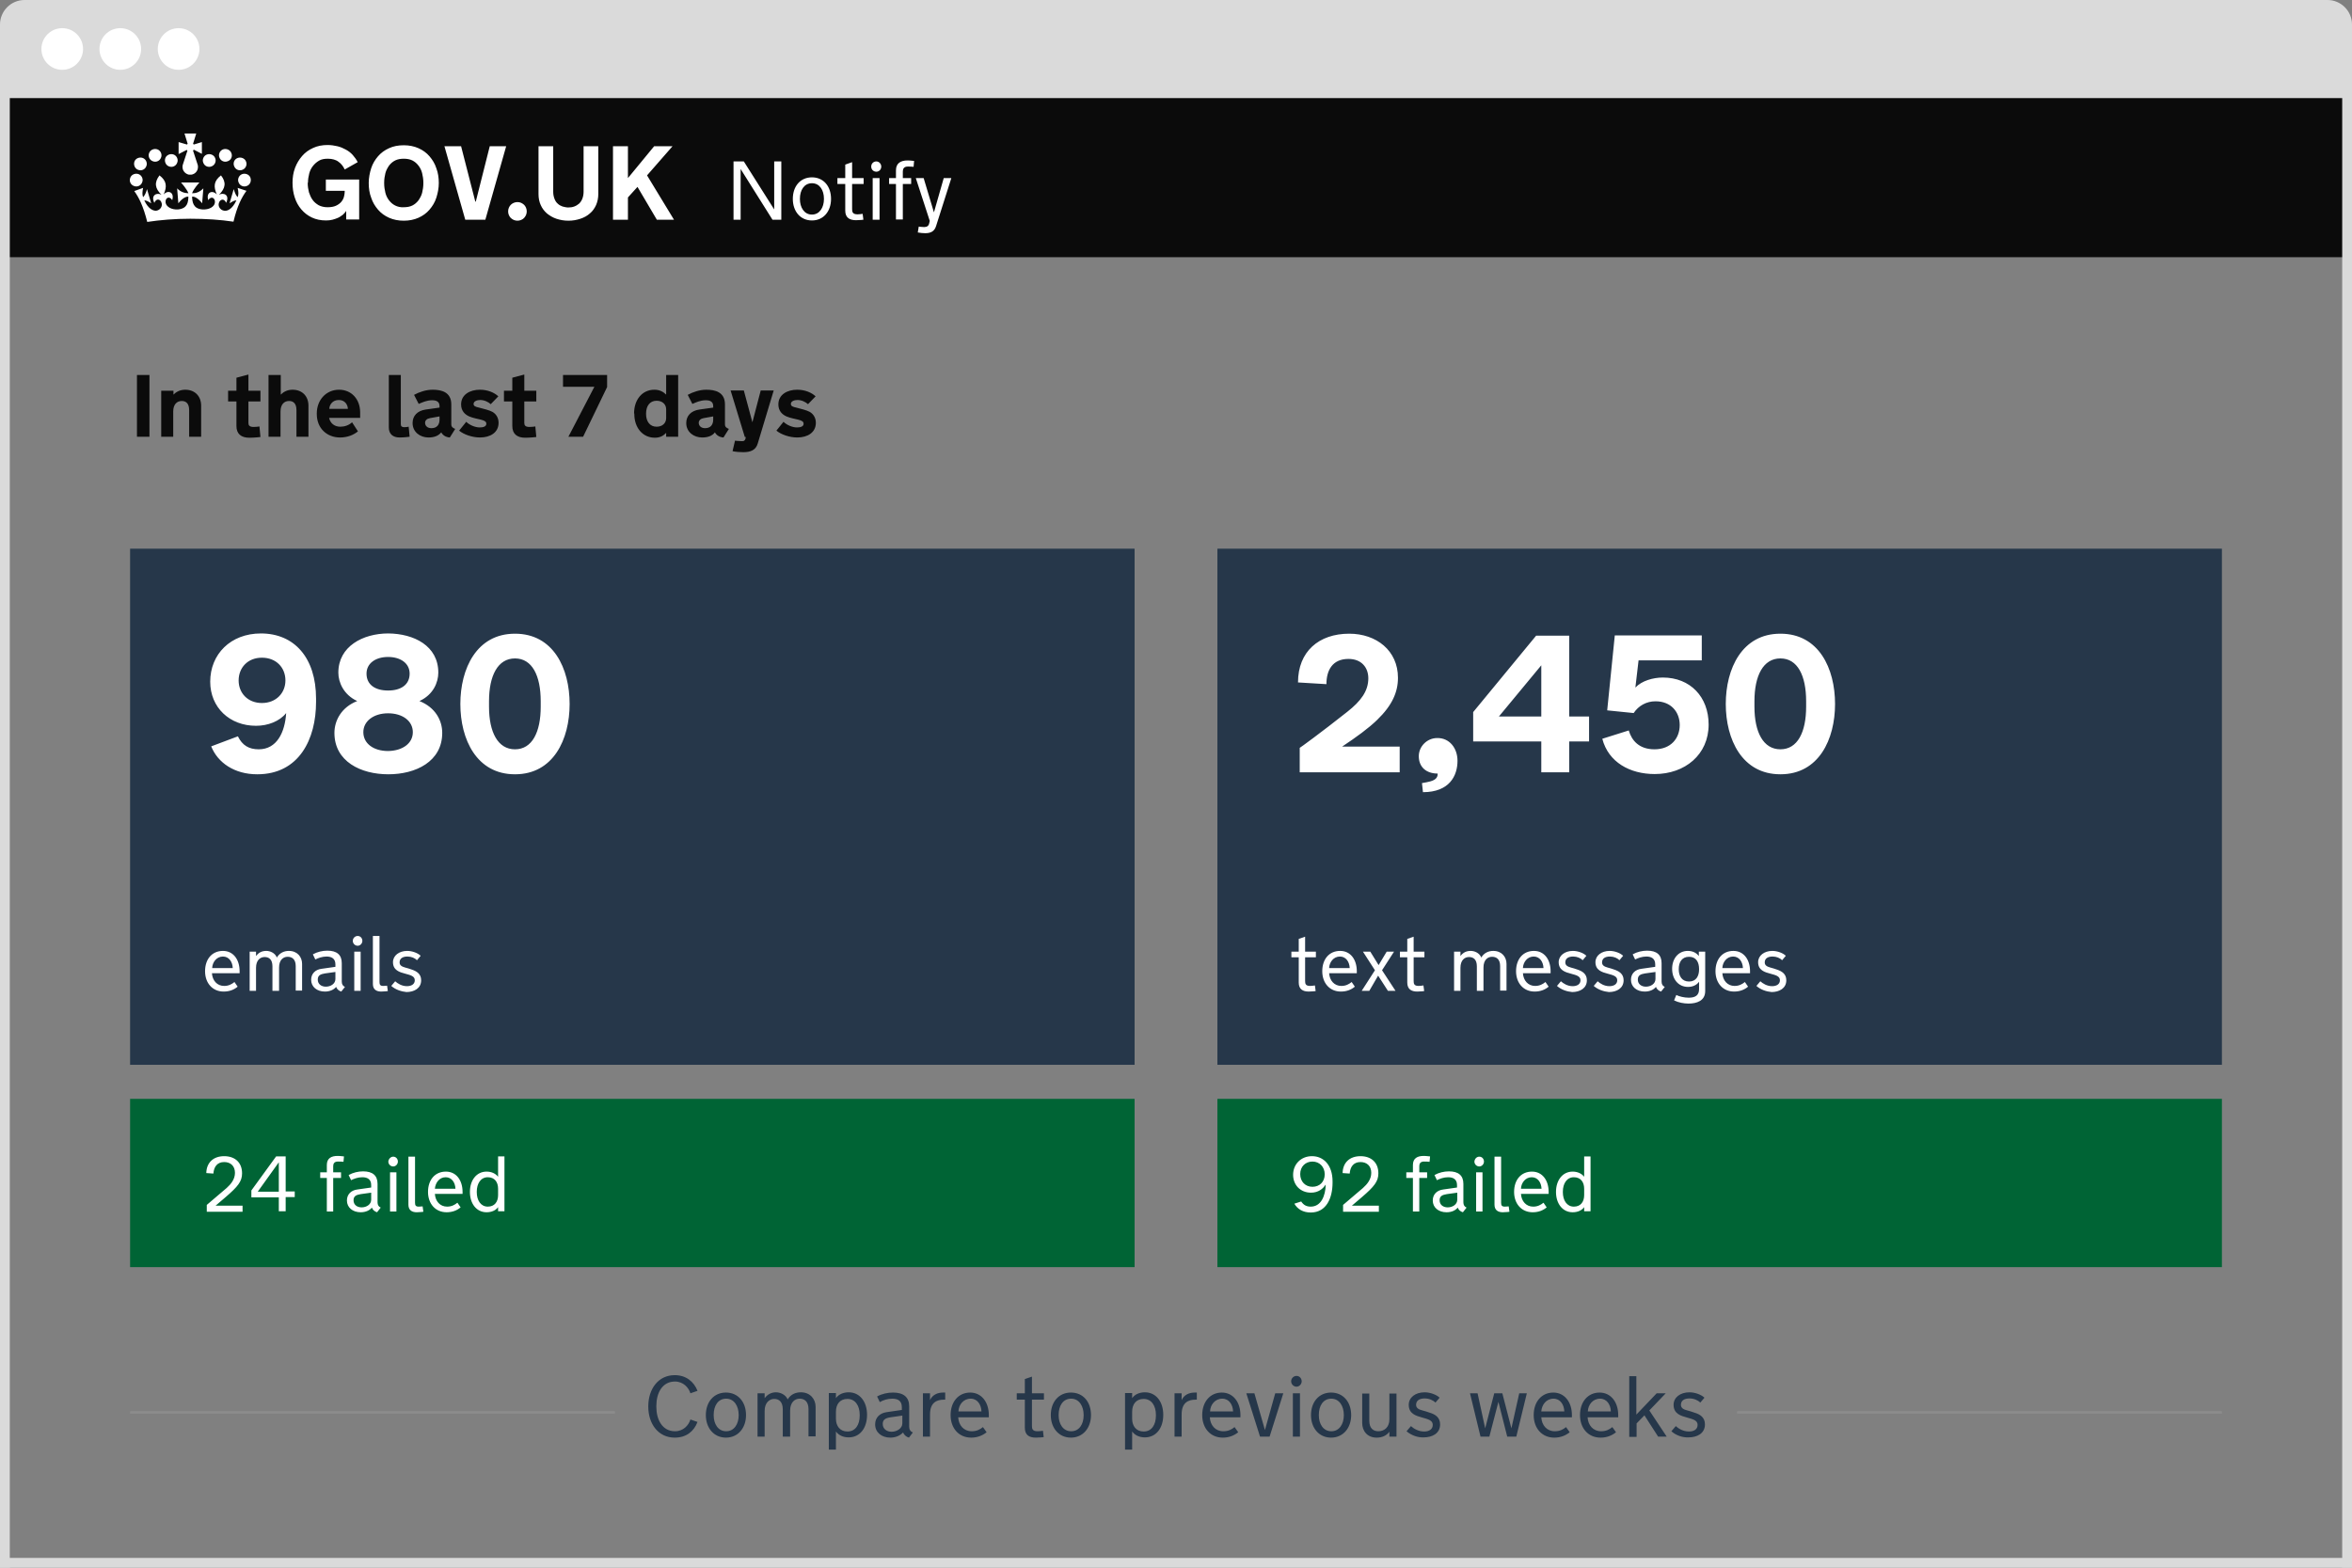 <svg id="Layer_1" xmlns="http://www.w3.org/2000/svg" viewBox="0 0 960 640"><rect x="0" y="0" width="960" height="640" fill="#808080" stroke="none"/><style>.st0{fill:#DADADA;} .st1{fill:#FFFFFF;} .st2{fill:#0B0B0B;} .st3{fill:#26374A;} .st4{fill:#006435;} .st5{fill:none;stroke:#8C8C8C;stroke-miterlimit:10;}</style><path class="st0" d="M0 40V10C0 4.5 4.5 0 10 0h940c5.5 0 10 4.5 10 10v30"/><circle class="st1" cx="25.4" cy="20" r="8.5"/><circle class="st1" cx="49.1" cy="20" r="8.5"/><circle class="st1" cx="72.9" cy="20" r="8.5"/><path class="st2" d="M1 40h958v65H1z"/><path class="st1" d="M267 59.7l-10.7 13v-13h-6.1v30h6.1v-9.1l3.9-4.3 7.9 13.4h7l-11-18.1 10.4-11.9zm-37.4 24.6c-.8-.3-1.4-.6-2-1.2-.6-.5-1-1.2-1.3-2-.3-.8-.5-1.7-.5-2.8V59.7h-6v19.5c0 1.7.3 3.2.9 4.5.6 1.4 1.5 2.5 2.5 3.4 1.1.9 2.4 1.7 3.9 2.2 1.5.5 3.1.8 4.9.8 1.8 0 3.4-.3 4.9-.8 1.5-.5 2.8-1.2 3.9-2.2 1.1-.9 1.9-2.1 2.5-3.4.6-1.4.9-2.9.9-4.5V59.7h-6v18.6c0 1.1-.2 2-.5 2.8-.3.8-.8 1.5-1.3 2-.6.5-1.2.9-2 1.2-.8.3-1.6.4-2.5.4-.7 0-1.5-.2-2.3-.4m-21.9 3.5c.2.5.5.9.8 1.2.3.3.8.6 1.2.8.5.2 1 .3 1.5.3s1-.1 1.5-.3c.5-.2.9-.5 1.2-.8.3-.3.6-.8.8-1.2.2-.5.3-1 .3-1.5s-.1-1-.3-1.5c-.2-.5-.5-.9-.8-1.2-.3-.3-.8-.6-1.2-.8-.5-.2-.9-.3-1.5-.3-.5 0-1 .1-1.5.3-.5.2-.9.5-1.2.8-.3.3-.6.7-.8 1.2-.2.5-.3.9-.3 1.5s.1 1 .3 1.5m-9.6 1.9l8.5-30h-6.7l-5.7 22.6h-.2l-5.8-22.6h-6.8l8.5 30zm-36.8-5.8c-1-.5-1.8-1.2-2.5-2.1-.7-.9-1.2-1.9-1.5-3.1-.3-1.2-.5-2.5-.5-3.9v-.2c0-1.4.2-2.7.5-3.9.3-1.2.9-2.2 1.5-3.1.7-.9 1.5-1.6 2.5-2.1s2.2-.7 3.5-.7c1.3 0 2.5.2 3.5.7 1 .5 1.8 1.2 2.5 2.1.7.9 1.2 1.9 1.5 3.1.3 1.2.5 2.5.5 3.9v.2c0 1.4-.2 2.7-.5 3.9-.3 1.2-.9 2.2-1.5 3.1-.7.9-1.5 1.6-2.5 2.1s-2.2.7-3.5.7c-1.3.1-2.5-.2-3.5-.7m-2.5-23.4c-1.8.8-3.3 1.9-4.5 3.3-1.2 1.4-2.2 3-2.8 4.9-.6 1.9-1 3.9-1 6 0 2.2.3 4.2 1 6 .6 1.9 1.6 3.5 2.8 4.9 1.2 1.4 2.7 2.5 4.5 3.3 1.8.8 3.8 1.2 6 1.2s4.2-.4 6-1.2c1.8-.8 3.3-1.9 4.5-3.3 1.2-1.4 2.2-3 2.8-4.9.6-1.9 1-3.9 1-6s-.3-4.2-1-6c-.6-1.9-1.6-3.5-2.8-4.9-1.2-1.4-2.7-2.5-4.5-3.3-1.8-.8-3.8-1.2-6-1.2-2.3 0-4.3.4-6 1.2m-33.1 14.1c0-1.3.2-2.5.5-3.7.3-1.2.8-2.2 1.5-3.1.7-.9 1.5-1.6 2.5-2.2 1-.6 2.2-.8 3.6-.8.9 0 1.7.1 2.4.3.7.2 1.4.5 1.9.9.6.4 1.1.9 1.5 1.4.4.5.8 1.1 1.1 1.8l5.3-3c-.5-1-1.2-2-2-2.9-.8-.9-1.7-1.6-2.8-2.2-1.1-.6-2.2-1.1-3.5-1.4-1.3-.3-2.6-.5-4-.5-2.2 0-4.2.4-5.9 1.2-1.8.8-3.3 1.9-4.5 3.3-1.2 1.4-2.2 3-2.9 4.9-.7 1.9-1 3.9-1 6 0 2.2.3 4.2.9 6 .6 1.9 1.5 3.5 2.7 4.9 1.2 1.4 2.6 2.5 4.3 3.3 1.7.8 3.6 1.2 5.8 1.2.9 0 1.8-.1 2.6-.3.8-.2 1.6-.5 2.3-.8.7-.3 1.3-.8 1.9-1.2.6-.5 1-1 1.4-1.6v3.5h5.3V73.3H133v4.6h7.7v.3c0 .6-.1 1.3-.3 2.1-.2.8-.6 1.5-1.1 2.1-.5.6-1.3 1.2-2.2 1.6-.9.4-2 .6-3.4.6s-2.6-.3-3.6-.8c-1-.6-1.9-1.3-2.5-2.2-.7-.9-1.1-2-1.5-3.1-.3-1.2-.5-2.4-.5-3.7v-.2zm-63.4-8.8c1.4.6 2.9-.1 3.4-1.4.6-1.3-.1-2.9-1.4-3.4-1.3-.5-2.9.1-3.4 1.4-.6 1.3.1 2.9 1.4 3.4m-6 3.5c1.4.6 2.9-.1 3.4-1.4.6-1.3-.1-2.9-1.4-3.4-1.3-.5-2.9.1-3.4 1.4-.5 1.3.1 2.9 1.4 3.4m-1.7 6.6c1.4.6 2.9-.1 3.4-1.4.6-1.3-.1-2.9-1.4-3.4-1.3-.5-2.9.1-3.4 1.4-.6 1.4.1 2.9 1.4 3.4m14.3-8c1.4.6 2.9-.1 3.4-1.4.6-1.3-.1-2.9-1.4-3.4-1.3-.5-2.9.1-3.4 1.4-.5 1.3.1 2.9 1.4 3.4M93 65.8c-1.4.6-2.9-.1-3.4-1.4-.6-1.3.1-2.9 1.4-3.4 1.3-.5 2.9.1 3.4 1.4.6 1.3 0 2.9-1.4 3.4m6 3.5c-1.4.6-2.9-.1-3.4-1.4-.6-1.3 0-2.9 1.4-3.4 1.3-.5 2.9.1 3.4 1.4.6 1.3-.1 2.9-1.4 3.4m1.8 6.6c-1.4.6-2.9-.1-3.4-1.4-.6-1.3.1-2.9 1.4-3.4 1.3-.5 2.9.1 3.4 1.4.5 1.4-.1 2.9-1.4 3.4m-14.4-8c-1.4.6-2.9-.1-3.4-1.4-.6-1.3.1-2.9 1.4-3.4 1.3-.5 2.9.1 3.4 1.4.6 1.3-.1 2.9-1.4 3.4m-7.3-6.8l3.3 1.7V58l-3.3 1-.3-.3 1.3-4.2h-4.8l1.3 4.2-.3.3-3.4-1v4.9l3.3-1.7.3.3-1.9 5.8c-.1.3-.1.6-.1.9 0 1.6 1.2 2.8 2.6 3.1h1c1.5-.2 2.7-1.5 2.7-3.1 0-.3 0-.6-.1-.9l-1.9-5.8c0-.1.2-.2.3-.4m-1.4 28.2c6.3 0 12.3.4 17.6 1.2 1.5-6.4 3.4-10 5.3-12.6L97 76.7c.4 1.8.4 2.7 0 3.8-.6-.6-1.1-1.6-1.6-3.3L93.7 83c1.1-.7 1.9-1.2 2.8-1.2-1.7 3.6-3.7 4.5-5.1 4.2-1.6-.3-2.4-1.8-2.1-3 .4-1.7 2.2-2.2 3-.2 1.6-3.3-1.1-4.3-2.9-3.3 2.7-2.7 3-5.1.8-7.9-3 2.3-3.1 4.6-1.7 7.8-1.8-2-4.5-.9-3.5 2.3 1.3-2 3-.7 2.7 1.1-.2 1.6-2.4 2.9-5.1 2.7-3.8-.3-4.1-3-4.2-5.2.9-.2 2.6.7 4.1 2.7l.5-6.1c-1.6 1.6-3 2-4.6 2 .5-1.7 3-4.4 3-4.4h-7.5s2.4 2.7 3 4.4c-1.6-.1-3-.4-4.6-2l.5 6.1c1.5-2 3.2-2.9 4.1-2.7-.1 2.2-.3 4.8-4.2 5.2-2.7.2-4.8-1.1-5.1-2.7-.3-1.9 1.4-3.1 2.7-1.1 1-3.3-1.8-4.3-3.5-2.3 1.4-3.2 1.3-5.5-1.7-7.8-2.2 2.9-1.9 5.3.8 7.9-1.8-1-4.5.1-2.9 3.3.8-2 2.6-1.6 3 .2.3 1.2-.5 2.7-2.1 3-1.3.2-3.4-.7-5-4.2.9 0 1.7.5 2.8 1.2L60 77.2c-.4 1.6-1 2.7-1.6 3.3-.4-1.2-.3-2 0-3.8L54.8 78c1.9 2.6 3.7 6.2 5.3 12.6 5.3-.8 11.2-1.3 17.6-1.3M302.3 69v20.7h-2.9V65.9h4.2L316 85.5V65.9h2.9v23.8h-3.6l-13-20.7zm36.9 12.2c0 5.1-3.1 8.8-7.8 8.8-4.7 0-7.8-3.7-7.8-8.8 0-5.2 3.1-8.8 7.8-8.8 4.7 0 7.8 3.6 7.8 8.8zm-2.9.1v-.2c0-3.4-1.7-6.3-4.9-6.3s-4.9 2.9-4.9 6.3v.2c0 3.3 1.7 6.3 4.9 6.3s4.9-3 4.9-6.3zm11.5 4.1c0 1.1.2 2.1 2.2 2.1.5 0 1.6-.1 2.1-.2l.3 2.4s-1.6.2-3 .2c-2.7 0-4.4-1.1-4.4-3.9V75.1h-3.2v-2.4h3.2v-5.5l2.8-1v6.5h4.7v2.4h-4.7v10.3zm9.9-19.5c1.1 0 2 1 2 2.1 0 1.2-.9 2.1-2 2.1-1.2 0-2.1-.9-2.1-2.1 0-1.2.9-2.1 2.1-2.1zm1.3 23.8h-2.8v-17h2.8v17zm9.5-17h3.4v2.4h-3.4v14.5h-2.8V75.1h-2.8v-2.4h2.8v-3.2c0-2.9 2-4 4.7-4 1.4 0 2.3.2 2.7.2l-.2 2.4c-.6-.1-1.9-.1-2.4-.1-1.6 0-2 1-2 2v2.7zm5.3 0h3.2l4.2 14 4-14h3.1l-6.2 19.5c-.7 2.4-2.4 3-4.5 3-.9 0-1.9-.1-3-.3l.4-2.4s1.2.2 2.2.2c1.2 0 1.9-.5 2.1-1.7l.2-.8-5.7-17.5z"/><path class="st3" d="M53.1 224h410v210.7h-410zm443.8 0h410v210.7h-410z"/><path class="st4" d="M53.1 448.6h410v68.7h-410zm443.8 0h410v68.7h-410z"/><path class="st1" d="M129 286.6c0 15.1-6.9 29.5-24 29.5-9.3 0-16.1-4.7-18.8-11.4l10.9-4.1c1.8 3.7 4.5 5.3 8.5 5.3 7.4 0 10.7-6.9 11.2-14.8-2.7 3.4-7.5 5.2-12.3 5.2-10.8 0-18.7-7.5-18.7-18 0-11.2 8.3-19.7 20.7-19.7 13.6 0 22.5 9.9 22.5 26.6v1.4zm-22.1-18.1c-5.8 0-9.5 4.1-9.5 9.3 0 5.1 3.7 9.2 9.5 9.2s9.6-4.1 9.6-9.2c0-5.3-3.8-9.3-9.6-9.3zm72 6.1c0 3.9-2 9-7.7 11.6 6.5 2.6 9.3 7.9 9.3 13 0 11.7-10.8 16.9-22 16.9s-22-5.2-22-16.9c0-5.1 2.9-10.5 9.3-13-5.6-2.6-7.7-7.7-7.7-11.6 0-10.7 10-16 20.4-16 10.4.1 20.4 5 20.4 16zm-10.4 24.3c0-4.5-4.1-7.7-10.1-7.7-5.9 0-10.1 3.2-10.1 7.7 0 4.6 4.1 7.7 10.1 7.7 5.9-.1 10.1-3.1 10.1-7.7zm-1.3-23.9c0-4.2-3.7-6.8-8.8-6.8s-8.8 2.6-8.8 6.8c0 4.5 3.5 6.9 8.8 6.9 5.3 0 8.8-2.4 8.8-6.9zm65.3 12.4c0 14.4-6.6 28.7-22.3 28.7-15.7 0-22.3-14.3-22.3-28.7s6.6-28.7 22.3-28.7c15.7 0 22.3 14.2 22.3 28.7zm-11.8 1.1v-2.2c0-10.5-3.5-17.5-10.5-17.5s-10.6 7-10.6 17.5v2.2c0 10.4 3.6 17.4 10.6 17.4s10.5-7 10.5-17.4zm309.8 26.8v-10c0 .1 8.8-6.3 19.4-14.7 5.6-4.4 8.6-8.5 8.6-13.7 0-4.4-2.8-7.9-8.1-7.9-6.6 0-9 4.7-9 10.3l-11.6-.7c0-12.6 8.5-19.9 20.9-19.9 11.1 0 19.9 6.9 19.9 18 0 5.8-2.3 11.2-8.5 17.2-3.5 3.4-8.3 6.9-14.3 10.9h23.5v10.5h-40.8zm64.4-4.7c0 6.1-3.3 12.8-14.1 12.8l-.4-3.7c1.4-.2 2.5-.5 3.4-.7 2.6-.7 3-2 3-3v-.2c-4.6 0-7.7-2.6-7.7-7.1 0-4 3.4-7.4 7.5-7.4 5-.1 8.3 4.1 8.3 9.3zm34.2 4.7v-12.6h-27.8v-12l25.7-31.2h13.5v33h8.1v10.2h-8.1v12.6h-11.4zm0-22.8v-20.9l-17.3 20.9h17.3zM656 290l3.1-30.6h35.5v10.2h-25.8l-1.3 11.1c2.6-2.8 7.3-4.1 11.2-4.1 11.2 0 18.7 7.9 18.7 19.2 0 12.3-9.7 20.2-22 20.2-10.1 0-18.9-4.8-21.4-14.4l10.8-3.4c1.2 4.1 4.2 7.7 10.5 7.7 6.7 0 10.3-4.5 10.3-9.9 0-5.3-3.5-9.7-9.9-9.7-3.7 0-6.9 1.8-8.9 4.8L656 290zm93-2.6c0 14.4-6.6 28.7-22.3 28.7-15.7 0-22.3-14.3-22.3-28.7s6.6-28.7 22.3-28.7c15.7 0 22.3 14.2 22.3 28.7zm-11.8 1.1v-2.2c0-10.5-3.5-17.5-10.5-17.5s-10.6 7-10.6 17.5v2.2c0 10.4 3.6 17.4 10.6 17.4s10.5-7 10.5-17.4zM86.5 397.3c.2 3 2.1 5.2 5 5.2 1.8 0 3.1-.7 4.2-1.6l1.3 1.9c-1.4 1.2-3.3 2-5.7 2-4.6 0-7.6-3.5-7.6-8.3 0-4.9 2.8-8.3 7.3-8.3 4.2 0 6.8 3.5 6.8 8.3v.8H86.5zm.1-2.1H95c-.1-2.5-1.5-4.7-4-4.7-2.6 0-4.3 2.3-4.4 4.7zm27.2 9.3h-2.6v-10c0-2.8-1.4-3.8-3.2-3.8-1.8 0-3.5 1.3-3.5 4.4v9.4h-2.6v-16h2.6v1.8c1.1-1.5 2.5-2.1 4.2-2.1 1.4 0 3.5.7 4.3 2.7 1.2-2 3.1-2.7 4.9-2.7 3.5 0 5.4 2.5 5.4 5.3v10.9h-2.6v-10c0-2.8-1.5-3.8-3.3-3.8-1.8 0-3.5 1.3-3.5 4.4v9.5zm18.8.3c-3.2 0-5.6-1.9-5.6-4.8 0-2.5 1.7-4.2 4.3-4.5l5.6-.8v-1c0-2.4-1.6-3.2-3.6-3.2-1.8 0-3.4.6-4.6 1.2l-1-2.1c1.8-1 3.9-1.5 5.9-1.5 3.9 0 5.9 1.7 5.9 5.1v7.5c0 1.1.4 1.8 1.3 2.2l-1.5 1.9c-1-.3-1.8-1-2.1-1.9-.9 1.1-2.5 1.9-4.6 1.9zm0-7.4c-1.8.3-2.9.8-2.9 2.5 0 1.9 1.5 2.9 3.3 2.9 2 0 3.9-1.2 3.9-3.1v-2.9l-4.3.6zm13.4-15.3c1.1 0 1.9.9 1.9 2s-.9 2-1.9 2c-1.1 0-2-.9-2-2s.9-2 2-2zm1.2 22.4h-2.6v-16h2.6v16zm5.1-22.4h2.6v18.8c0 1.1.3 1.6 1.5 1.6.7 0 1.2-.1 1.6-.1l.3 2.2s-1.5.2-2.7.2c-1.9 0-3.4-.8-3.4-3.1v-19.6zm7.4 20.4l1.6-1.9c1 .9 2.7 2 4.8 2 1.8 0 3.2-.8 3.2-2.4 0-1.7-1.7-2.1-3.9-2.7-2.3-.6-5-1.4-5-4.7 0-2.7 2.5-4.6 5.8-4.6 2.1 0 4.4.9 5.5 2l-1.5 1.8c-.9-.9-2.3-1.5-3.9-1.5-2.1 0-3.2.9-3.2 2.4 0 1.2.9 1.7 2.3 2.1.8.2 1.8.5 2.6.8 2.1.7 3.9 1.8 3.9 4.4 0 3.3-2.9 4.8-6 4.8-2-.2-4.4-.9-6.2-2.5z"/><path class="st2" d="M55.9 153.1H61v25.2h-5.1v-25.2zm10 6.4h4.9v1.6c1-1 2.5-2 4.8-2 4.1 0 6.5 2.8 6.5 6.5v12.7h-4.9v-10.9c0-2.7-1.3-3.7-3-3.7-2 0-3.5 1.4-3.5 4.3v10.3h-4.9v-18.8zm35.5 13.2c0 .9.4 1.6 2.1 1.6.7 0 1.9-.1 2.4-.2l.4 4.3s-2.4.3-4.5.3c-3.3 0-5.3-1.5-5.3-4.8v-10h-3.4v-4.4h3.4v-5.3l4.9-1.3v6.6h4.9v4.4h-4.9v8.8zm8.3-19.6h4.9v8c1-1 2.5-2 4.8-2 4.1 0 6.5 2.8 6.5 6.5v12.7H121v-10.9c0-2.7-1.3-3.7-3-3.7-2 0-3.5 1.4-3.5 4.3v10.3h-4.9v-25.2zm24.6 17.4c.5 2.4 2.3 3.7 4.6 3.7 1.8 0 3.5-.6 4.8-1.8l2.4 3.7c-1.7 1.4-4.2 2.5-7.3 2.5-5.2 0-9.5-3.6-9.5-9.6v-.2c0-5.5 3.8-9.7 9.1-9.7 5 0 8.6 3.8 8.6 9.3v2.2h-12.7zm.1-3.6h7.6c-.1-1.7-1.2-3.6-3.7-3.6-2.6 0-3.8 1.9-3.9 3.6zm24.3-13.8h4.9v20.1c0 .8.4 1.2 1.4 1.2.6 0 1.3-.1 1.8-.2l.4 4.1s-2.3.3-4.1.3c-2.7 0-4.4-1.4-4.4-4.1v-21.4zm16.2 25.5c-3.4 0-6.5-2.2-6.5-5.9 0-3 2-5 5.3-5.5l5.7-.8v-.6c0-1.7-1.1-2.4-3-2.4-2.3 0-4.1.9-5.5 1.5l-1.9-3.7c2.2-1.2 4.9-2.1 7.6-2.1 3.5 0 7.6.9 7.6 6v8.1c0 1.1.6 1.5 1.6 1.9l-2.2 3.5c-1.8-.1-3-1.1-3.5-2.1-1.2 1.5-3 2.1-5.2 2.1zm.6-7.9c-1.2.2-2 .9-2 1.9 0 1.2.9 2.2 2.6 2.2 2.3 0 3.3-1.5 3.3-3.5V170l-3.9.7zm14.8 1.5c1.3 1.3 3.6 2.3 5.5 2.3 1.5 0 2.7-.4 2.7-1.5 0-.9-.7-1.3-2.3-1.7-1.1-.3-3.1-.6-4.7-1.3-1.8-.8-3.3-2.3-3.3-4.9 0-4 3.6-6 7.7-6 3.2 0 5.9 1.2 7.5 2.7l-3.1 3.2c-1-.9-2.6-1.7-4.3-1.7-1.3 0-2.7.5-2.7 1.6 0 .9.8 1.2 2.2 1.5 2.3.6 4 1 5.4 1.7 1.5.8 2.6 2.4 2.6 4.5 0 4-3.4 6-7.6 6-3.1 0-6.6-1.2-8.5-2.8l2.9-3.6zm23.7.5c0 .9.4 1.6 2.1 1.6.7 0 1.9-.1 2.4-.2l.4 4.3s-2.4.3-4.5.3c-3.3 0-5.3-1.5-5.3-4.8v-10h-3.4v-4.4h3.4v-5.3l4.9-1.3v6.6h4.9v4.4H214v8.8zm28.6-14.8h-12.8v-4.8h18v4.9l-9.8 20.3h-6l10.6-20.4zm16.2 10.9c0-5.6 3.3-9.7 8.3-9.7 2.2 0 3.7.9 4.8 2v-8h4.9v25.2h-4.9v-1.6c-1 1.1-2.4 2-4.6 2-5 0-8.4-4.1-8.4-9.7v-.2zm13.1-1.7c0-2-1.5-3.5-3.9-3.5-2.8 0-4.3 2.2-4.3 5.2v.2c0 3 1.5 5.2 4.3 5.2 2.4 0 3.9-1.5 3.9-3.5v-3.6zm14.7 11.5c-3.4 0-6.5-2.2-6.5-5.9 0-3 2-5 5.3-5.5l5.7-.8v-.6c0-1.7-1.1-2.4-3-2.4-2.3 0-4.1.9-5.5 1.5l-1.9-3.7c2.2-1.2 4.9-2.1 7.6-2.1 3.5 0 7.6.9 7.6 6v8.1c0 1.1.6 1.5 1.6 1.9l-2.2 3.5c-1.8-.1-3-1.1-3.5-2.1-1.1 1.5-3 2.1-5.2 2.1zm.6-7.9c-1.2.2-2 .9-2 1.9 0 1.2.9 2.2 2.6 2.2 2.3 0 3.3-1.5 3.3-3.5V170l-3.9.7zm17.1 8.3l.1-.6h-.4l-5.8-19h5.4l3.5 13 3.4-13h5.3l-6.5 21.6c-.8 2.8-3 3.6-5.9 3.6-1.2 0-3.1-.1-4.4-.4l1-4.3s1.3.2 2.6.2c1.1.1 1.5-.3 1.7-1.1zm15.5-6.8c1.3 1.3 3.6 2.3 5.5 2.3 1.5 0 2.7-.4 2.7-1.5 0-.9-.7-1.3-2.3-1.7-1.1-.3-3.1-.6-4.7-1.3-1.8-.8-3.3-2.3-3.3-4.9 0-4 3.6-6 7.7-6 3.2 0 5.9 1.2 7.5 2.7l-3.1 3.2c-1-.9-2.6-1.7-4.3-1.7-1.3 0-2.7.5-2.7 1.6 0 .9.8 1.2 2.2 1.5 2.3.6 4 1 5.4 1.7 1.5.8 2.6 2.4 2.6 4.5 0 4-3.4 6-7.6 6-3.1 0-6.6-1.2-8.5-2.8l2.9-3.6z"/><path class="st1" d="M532.7 400.5c0 1.1.2 2 2 2 .5 0 1.5-.1 2-.2l.3 2.3s-1.5.2-2.8.2c-2.5 0-4.1-1-4.1-3.7v-10.3h-3v-2.3h3v-5.2l2.6-.9v6.1h4.4v2.3h-4.4v9.7zm9.8-3.2c.2 3 2.1 5.2 5 5.2 1.8 0 3.1-.7 4.2-1.6l1.3 1.9c-1.4 1.2-3.3 2-5.7 2-4.6 0-7.6-3.5-7.6-8.3 0-4.9 2.8-8.3 7.3-8.3 4.2 0 6.8 3.5 6.8 8.3v.8h-11.3zm0-2.1h8.4c-.1-2.5-1.5-4.7-4-4.7-2.6 0-4.3 2.3-4.4 4.7zm18.7.9l-4.9-7.6h3l3.4 5.5 3.3-5.5h3l-4.9 7.6 5.5 8.4h-3.1l-4-6.2-3.6 6.2h-3.1l5.4-8.4zm15.8 4.4c0 1.1.2 2 2 2 .5 0 1.5-.1 2-.2l.3 2.3s-1.5.2-2.8.2c-2.5 0-4.1-1-4.1-3.7v-10.3h-3v-2.3h3v-5.2l2.6-.9v6.1h4.4v2.3H577v9.7zm28.4 4h-2.6v-10c0-2.8-1.4-3.8-3.2-3.8-1.8 0-3.5 1.3-3.5 4.4v9.4h-2.6v-16h2.6v1.8c1.1-1.5 2.5-2.1 4.2-2.1 1.4 0 3.5.7 4.3 2.7 1.2-2 3.1-2.7 4.9-2.7 3.5 0 5.4 2.5 5.4 5.3v10.9h-2.6v-10c0-2.8-1.5-3.8-3.3-3.8-1.8 0-3.5 1.3-3.5 4.4v9.5zm16.2-7.2c.2 3 2.1 5.2 5 5.2 1.8 0 3.1-.7 4.2-1.6l1.3 1.9c-1.4 1.2-3.3 2-5.7 2-4.6 0-7.6-3.5-7.6-8.3 0-4.9 2.8-8.3 7.3-8.3 4.2 0 6.8 3.5 6.8 8.3v.8h-11.3zm0-2.1h8.4c-.1-2.5-1.5-4.7-4-4.7-2.6 0-4.3 2.3-4.4 4.7zm13.9 7.3l1.6-1.9c1 .9 2.7 2 4.8 2 1.8 0 3.2-.8 3.2-2.4 0-1.7-1.7-2.1-3.9-2.7-2.3-.6-5-1.4-5-4.7 0-2.7 2.5-4.6 5.8-4.6 2.1 0 4.4.9 5.5 2L646 392c-.9-.9-2.3-1.5-3.9-1.5-2.1 0-3.2.9-3.2 2.4 0 1.2.9 1.7 2.3 2.1.8.2 1.8.5 2.6.8 2.1.7 3.9 1.8 3.9 4.4 0 3.3-2.9 4.8-6 4.8-2.1-.2-4.4-.9-6.2-2.5zm15 0l1.6-1.9c1 .9 2.7 2 4.8 2 1.8 0 3.2-.8 3.2-2.4 0-1.7-1.7-2.1-3.9-2.7-2.3-.6-5-1.4-5-4.7 0-2.7 2.5-4.6 5.8-4.6 2.1 0 4.4.9 5.5 2L661 392c-.9-.9-2.3-1.5-3.9-1.5-2.1 0-3.2.9-3.2 2.4 0 1.2.9 1.7 2.3 2.1.8.2 1.8.5 2.6.8 2.1.7 3.9 1.8 3.9 4.4 0 3.3-2.9 4.8-6 4.8-2-.2-4.4-.9-6.2-2.5zm20.8 2.3c-3.2 0-5.6-1.9-5.6-4.8 0-2.5 1.7-4.2 4.3-4.5l5.6-.8v-1c0-2.4-1.6-3.2-3.6-3.2-1.8 0-3.4.6-4.6 1.2l-1-2.1c1.8-1 3.9-1.5 5.9-1.5 3.9 0 5.9 1.7 5.9 5.1v7.5c0 1.1.4 1.8 1.3 2.2l-1.5 1.9c-1-.3-1.8-1-2.1-1.9-.9 1.1-2.4 1.9-4.6 1.9zm.1-7.4c-1.8.3-2.9.8-2.9 2.5 0 1.9 1.5 2.9 3.3 2.9 2 0 3.9-1.2 3.9-3.1v-2.9l-4.3.6zm17.5-9.2c1.7 0 3.4.6 4.5 2.1v-1.8h2.6v16.1c0 4-3.5 5.1-6.8 5.1-1.9 0-4.1-.4-5.9-1.3l.9-2.2c1.2.6 3.2 1.1 5.1 1.1 2.7 0 4.2-1 4.2-3.5v-3c-1.1 1.5-2.8 2.1-4.5 2.1-4 0-6.5-3.2-6.5-7.4 0-4.1 2.5-7.3 6.4-7.3zm4.6 7.4c0-2.8-1.2-5-4.1-5-2.9 0-4.2 2.2-4.2 5v.1c0 2.8 1.3 5 4.2 5 2.9 0 4.1-2.2 4.1-5v-.1zm9.5 1.7c.2 3 2.1 5.2 5 5.2 1.8 0 3.1-.7 4.2-1.6l1.3 1.9c-1.4 1.2-3.3 2-5.7 2-4.6 0-7.6-3.5-7.6-8.3 0-4.9 2.8-8.3 7.3-8.3 4.2 0 6.8 3.5 6.8 8.3v.8H703zm0-2.1h8.4c-.1-2.5-1.5-4.7-4-4.7-2.6 0-4.3 2.3-4.4 4.7zm13.9 7.3l1.6-1.9c1 .9 2.7 2 4.8 2 1.8 0 3.2-.8 3.2-2.4 0-1.7-1.7-2.1-3.9-2.7-2.3-.6-5-1.4-5-4.7 0-2.7 2.5-4.6 5.8-4.6 2.1 0 4.4.9 5.5 2l-1.5 1.8c-.9-.9-2.3-1.5-3.9-1.5-2.1 0-3.2.9-3.2 2.4 0 1.2.9 1.7 2.3 2.1.8.2 1.8.5 2.6.8 2.1.7 3.9 1.8 3.9 4.4 0 3.3-2.9 4.8-6 4.8-2.1-.2-4.4-.9-6.2-2.5zM84.4 494.6v-2.7c1.7-1.5 6.4-5.4 8.1-6.9 1.8-1.6 3.4-3.6 3.4-6.2 0-2.8-1.8-4.4-4.4-4.4-2.8 0-4.2 1.9-4.4 4.7l-2.9-.2c.1-4.4 3-6.9 7.3-6.9 4.4 0 7.3 2.6 7.3 7 0 3.3-1.7 5.4-6.7 9.7l-4.1 3.5h11v2.5H84.4zm29.4 0v-5.8h-11.2V486l10.1-13.9h3.9v14.3h3.7v2.3h-3.7v5.8h-2.8zm0-8.1v-12l-8.6 12h8.6zm22.2-7.9h3.2v2.3H136v13.7h-2.6v-13.7h-2.7v-2.3h2.7v-3c0-2.8 1.9-3.7 4.4-3.7 1.3 0 2.1.2 2.6.2l-.2 2.2c-.6-.1-1.8-.1-2.3-.1-1.5 0-1.9.9-1.9 1.9v2.5zm11.2 16.3c-3.2 0-5.6-1.9-5.6-4.8 0-2.5 1.7-4.2 4.3-4.5l5.6-.8v-1c0-2.4-1.6-3.2-3.6-3.2-1.8 0-3.4.6-4.6 1.2l-1-2.1c1.8-1 3.9-1.5 5.9-1.5 3.9 0 5.9 1.7 5.9 5.1v7.5c0 1.1.4 1.8 1.3 2.2l-1.5 1.9c-1-.3-1.8-1-2.1-1.9-.9 1.1-2.5 1.9-4.6 1.9zm0-7.4c-1.8.3-2.9.8-2.9 2.5 0 1.9 1.5 2.9 3.3 2.9 2 0 3.9-1.2 3.9-3.1v-2.9l-4.3.6zm13.3-15.3c1.1 0 1.9.9 1.9 2s-.9 2-1.9 2c-1.1 0-2-.9-2-2 .1-1.1 1-2 2-2zm1.3 22.4h-2.6v-16h2.6v16zm5-22.4h2.6V491c0 1.1.3 1.6 1.5 1.6.7 0 1.2-.1 1.6-.1l.3 2.2s-1.5.2-2.7.2c-1.9 0-3.4-.8-3.4-3.1v-19.6zm10.7 15.2c.2 3 2.1 5.2 5 5.2 1.8 0 3.1-.7 4.2-1.6l1.3 1.9c-1.4 1.2-3.3 2-5.7 2-4.6 0-7.6-3.5-7.6-8.3 0-4.9 2.8-8.3 7.3-8.3 4.2 0 6.8 3.5 6.8 8.3v.8h-11.3zm0-2.1h8.4c-.1-2.5-1.5-4.7-4-4.7-2.6 0-4.2 2.3-4.4 4.7zm25.8 7.5c-.9 1.3-2.6 2.1-4.7 2.1-4.1 0-6.8-3.5-6.8-8.3 0-4.8 2.7-8.3 6.8-8.3 2 0 3.7.8 4.7 2.1v-8.3h2.6v22.4h-2.6v-1.7zm-8.7-6.1c0 3.3 1.6 5.9 4.5 5.9 2.8 0 4.2-2 4.2-4.7v-2.6c0-2.7-1.4-4.7-4.2-4.7-2.9 0-4.5 2.6-4.5 5.9v.2z"/><path class="st3" d="M275.4 561.4c4.6 0 7.8 2.6 9.3 6.4l-2.9 1c-.7-2.3-2.9-4.8-6.3-4.8-5.2 0-7.6 4.7-7.6 9.9v.5c0 5.1 2.4 9.9 7.6 9.9 3.5 0 5.6-2.5 6.3-4.8l2.9 1c-1.5 3.9-4.6 6.4-9.3 6.4-6.7 0-10.8-5.6-10.8-12.7 0-7.2 4.1-12.8 10.8-12.8zm29.1 16.3c0 5.3-3.3 9.2-8.2 9.2-4.9 0-8.2-3.9-8.2-9.2 0-5.4 3.3-9.2 8.2-9.2 4.9 0 8.2 3.8 8.2 9.2zm-3 .1v-.2c0-3.5-1.8-6.6-5.1-6.6-3.4 0-5.1 3-5.1 6.6v.2c0 3.5 1.8 6.5 5.1 6.5s5.1-3 5.1-6.5zm20.9 8.7h-2.9v-11.1c0-3.2-1.6-4.3-3.5-4.3s-3.9 1.5-3.9 4.9v10.5h-2.9v-17.7h2.9v2c1.2-1.6 2.8-2.4 4.6-2.4 1.6 0 3.9.8 4.8 2.9 1.3-2.2 3.4-2.9 5.4-2.9 3.8 0 6 2.8 6 5.9v12.1H330v-11.1c0-3.2-1.7-4.3-3.6-4.3-2 0-3.9 1.5-3.9 4.9v10.6zm18.8-17.7v2c1-1.5 2.9-2.4 5.2-2.4 4.6 0 7.5 3.9 7.5 9.2 0 5.4-2.9 9.2-7.5 9.2-2.3 0-4.1-.9-5.2-2.4v7.4h-2.9v-23.1h2.9zm9.7 8.8c0-3.7-1.8-6.5-5-6.5-3.1 0-4.7 2.2-4.7 5.2v2.9c0 2.9 1.6 5.2 4.7 5.2 3.3 0 5-2.8 5-6.5v-.3zm12.5 9.3c-3.5 0-6.2-2.1-6.2-5.4 0-2.8 1.9-4.6 4.7-5l6.2-.9v-1.1c0-2.7-1.7-3.5-3.9-3.5-2 0-3.7.6-5.1 1.4l-1.1-2.3c2-1.1 4.3-1.6 6.5-1.6 4.3 0 6.6 1.9 6.6 5.6v8.3c0 1.2.5 2 1.5 2.4l-1.6 2.1c-1.1-.3-2-1.1-2.4-2.1-1 1.1-2.8 2.1-5.2 2.1zm.1-8.3c-2 .3-3.2.9-3.2 2.7 0 2.1 1.7 3.2 3.6 3.2 2.2 0 4.4-1.4 4.4-3.4v-3.2l-4.8.7zm22.3-7.2h-.5c-3 0-5.7 1.2-5.7 6v9.1h-2.9v-17.7h2.9v2.8c.9-2.1 3-3.1 5.3-3.1h.9v2.9zm5.3 7.2c.2 3.3 2.3 5.7 5.5 5.7 2 0 3.4-.7 4.6-1.7l1.5 2.1c-1.6 1.3-3.7 2.2-6.3 2.2-5.1 0-8.4-3.9-8.4-9.2 0-5.4 3.2-9.2 8-9.2 4.6 0 7.6 3.9 7.6 9.2v.9h-12.5zm.1-2.4h9.4c-.1-2.7-1.6-5.2-4.4-5.2-3 0-4.9 2.5-5 5.2zm30 5.9c0 1.2.2 2.2 2.3 2.2.5 0 1.7-.1 2.2-.2l.3 2.6s-1.7.2-3.2.2c-2.8 0-4.5-1.1-4.5-4.1v-11.4H415v-2.6h3.3V563l2.9-1v6.8h4.9v2.6h-4.9v10.7zm24.1-4.4c0 5.3-3.3 9.2-8.2 9.2-4.9 0-8.2-3.9-8.2-9.2 0-5.4 3.3-9.2 8.2-9.2 5 0 8.2 3.8 8.2 9.2zm-3 .1v-.2c0-3.5-1.8-6.6-5.1-6.6-3.4 0-5.1 3-5.1 6.6v.2c0 3.5 1.8 6.5 5.1 6.5 3.4 0 5.1-3 5.1-6.5zm19.8-9v2c1-1.5 2.9-2.4 5.2-2.4 4.6 0 7.5 3.9 7.5 9.2 0 5.4-2.9 9.2-7.5 9.2-2.3 0-4.1-.9-5.2-2.4v7.4h-2.9v-23.1h2.9zm9.7 8.8c0-3.7-1.8-6.5-5-6.5-3.1 0-4.7 2.2-4.7 5.2v2.9c0 2.9 1.6 5.2 4.7 5.2 3.3 0 5-2.8 5-6.5v-.3zm16.7-6.2h-.5c-3 0-5.7 1.2-5.7 6v9.1h-2.9v-17.7h2.9v2.8c.9-2.1 3-3.1 5.3-3.1h.9v2.9zm5.3 7.2c.2 3.3 2.3 5.7 5.5 5.7 2 0 3.4-.7 4.6-1.7l1.5 2.1c-1.6 1.3-3.7 2.2-6.3 2.2-5.1 0-8.4-3.9-8.4-9.2 0-5.4 3.2-9.2 8-9.2 4.6 0 7.6 3.9 7.6 9.2v.9h-12.5zm.1-2.4h9.4c-.1-2.7-1.6-5.2-4.4-5.2-3 0-4.9 2.5-5 5.2zm20.4 10.3l-5.6-17.7h3.3l4.3 15 4.2-15h3.3l-5.6 17.7h-3.9zm14.9-24.8c1.2 0 2.1 1 2.1 2.2 0 1.2-1 2.2-2.1 2.2-1.2 0-2.2-1-2.2-2.2 0-1.2 1-2.2 2.2-2.2zm1.4 24.8h-2.9v-17.7h2.9v17.7zm20.9-8.8c0 5.3-3.3 9.2-8.2 9.2-4.9 0-8.2-3.9-8.2-9.2 0-5.4 3.3-9.2 8.2-9.2 4.9 0 8.2 3.8 8.2 9.2zm-3 .1v-.2c0-3.5-1.8-6.6-5.1-6.6-3.4 0-5.1 3-5.1 6.6v.2c0 3.5 1.8 6.5 5.1 6.5s5.1-3 5.1-6.5zm21.5 8.7h-2.9v-2c-1.2 1.6-3 2.4-5.2 2.4-3.9 0-5.9-2.8-5.9-6v-12h2.9V580c0 3.1 1.6 4.3 3.7 4.3 2.4 0 4.5-1.6 4.5-4.9v-10.5h2.9v17.6zm4.1-2.2l1.8-2.1c1.1 1 3 2.2 5.4 2.2 2 0 3.5-.9 3.5-2.7 0-1.9-1.9-2.3-4.3-3-2.5-.7-5.5-1.5-5.5-5.2 0-3 2.7-5.1 6.5-5.1 2.3 0 4.9 1 6.1 2.2l-1.7 2c-1-1-2.6-1.7-4.4-1.7-2.3 0-3.5 1-3.5 2.6 0 1.3 1 1.9 2.6 2.3.9.2 2 .6 2.9.9 2.4.7 4.3 2 4.3 4.8 0 3.7-3.2 5.3-6.7 5.3-2.4.1-5-.8-7-2.5zm42.8-1.2l3.2-14.3h3.1l-4.3 17.7h-3.7l-3.6-14.2-3.7 14.2h-3.6l-4.3-17.7h3.1l3.1 14.3 3.7-14.3h3.3l3.7 14.3zm12.2-4.5c.2 3.3 2.3 5.7 5.5 5.7 2 0 3.4-.7 4.6-1.7l1.5 2.1c-1.6 1.3-3.7 2.2-6.3 2.2-5.1 0-8.4-3.9-8.4-9.2 0-5.4 3.2-9.2 8-9.2 4.6 0 7.6 3.9 7.6 9.2v.9h-12.5zm0-2.4h9.4c-.1-2.7-1.6-5.2-4.4-5.2-3 0-4.8 2.5-5 5.2zm18.9 2.4c.2 3.3 2.3 5.7 5.5 5.7 2 0 3.4-.7 4.6-1.7l1.5 2.1c-1.6 1.3-3.7 2.2-6.3 2.2-5.1 0-8.4-3.9-8.4-9.2 0-5.4 3.2-9.2 8-9.2 4.6 0 7.6 3.9 7.6 9.2v.9H648zm.1-2.4h9.4c-.1-2.7-1.6-5.2-4.4-5.2-3 0-4.9 2.5-5 5.2zm19.8 1.3l8.3-8.7h3.7l-6.7 7 7.1 10.7h-3.5l-5.6-8.7-3.2 3.3v5.5h-3v-24.8h2.9v15.7zm14.3 6.8l1.8-2.1c1.1 1 3 2.2 5.4 2.2 2 0 3.5-.9 3.5-2.7 0-1.9-1.9-2.3-4.3-3-2.5-.7-5.5-1.5-5.5-5.2 0-3 2.7-5.1 6.5-5.1 2.3 0 4.9 1 6.1 2.2l-1.7 2c-1-1-2.6-1.7-4.4-1.7-2.3 0-3.5 1-3.5 2.6 0 1.3 1 1.9 2.6 2.3.9.2 2 .6 2.9.9 2.4.7 4.3 2 4.3 4.8 0 3.7-3.2 5.3-6.7 5.3-2.5.1-5.1-.8-7-2.5z"/><path class="st1" d="M543.9 482.8c0 6.1-2.4 12.2-8.9 12.2-3.2 0-5.4-1.4-6.7-3.6l2.8-.9c1 1.5 2.2 2.1 3.9 2.1 4.2 0 6-4.4 6.1-8.9h-.1c-1 1.6-2.9 3.2-5.9 3.2-4.3 0-7.3-3.1-7.3-7.3 0-4.3 3.2-7.6 7.7-7.6 4.7 0 8.4 3.6 8.4 10.3v.5zm-8.2-8.6c-2.8 0-5 2-5 5.1 0 3.1 2.1 5.2 5 5.2s5-2 5-5.1c0-3-2.1-5.2-5-5.2zm12.5 20.4v-2.7c1.7-1.5 6.4-5.4 8.1-6.9 1.8-1.6 3.4-3.6 3.4-6.2 0-2.8-1.8-4.4-4.4-4.4-2.8 0-4.2 1.9-4.4 4.7l-2.9-.2c.1-4.4 3-6.9 7.3-6.9 4.4 0 7.3 2.6 7.3 7 0 3.3-1.7 5.4-6.7 9.7l-4.1 3.5h11v2.5h-14.6zm31.1-16h3.2v2.3h-3.2v13.7h-2.6v-13.7H574v-2.3h2.7v-3c0-2.8 1.9-3.7 4.4-3.7 1.3 0 2.1.2 2.6.2l-.2 2.2c-.6-.1-1.8-.1-2.3-.1-1.5 0-1.9.9-1.9 1.9v2.5zm11.1 16.3c-3.2 0-5.6-1.9-5.6-4.8 0-2.5 1.7-4.2 4.3-4.5l5.6-.8v-1c0-2.4-1.6-3.2-3.6-3.2-1.8 0-3.4.6-4.6 1.2l-1-2.1c1.8-1 3.9-1.5 5.9-1.5 3.9 0 5.9 1.7 5.9 5.1v7.5c0 1.1.4 1.8 1.3 2.2l-1.5 1.9c-1-.3-1.8-1-2.1-1.9-.9 1.1-2.4 1.9-4.6 1.9zm.1-7.4c-1.8.3-2.9.8-2.9 2.5 0 1.9 1.5 2.9 3.3 2.9 2 0 3.9-1.2 3.9-3.1v-2.9l-4.3.6zm13.3-15.3c1.1 0 1.9.9 1.9 2s-.9 2-1.9 2c-1.1 0-2-.9-2-2 .1-1.1.9-2 2-2zm1.3 22.4h-2.6v-16h2.6v16zm5-22.4h2.6V491c0 1.1.3 1.6 1.5 1.6.7 0 1.2-.1 1.6-.1l.3 2.2s-1.5.2-2.7.2c-1.9 0-3.4-.8-3.4-3.1v-19.6zm10.7 15.2c.2 3 2.1 5.2 5 5.2 1.8 0 3.1-.7 4.2-1.6l1.3 1.9c-1.4 1.2-3.3 2-5.7 2-4.6 0-7.6-3.5-7.6-8.3 0-4.9 2.8-8.3 7.3-8.3 4.2 0 6.8 3.5 6.8 8.3v.8h-11.3zm0-2.1h8.4c-.1-2.5-1.5-4.7-4-4.7-2.6 0-4.3 2.3-4.4 4.7zm25.8 7.5c-.9 1.3-2.6 2.1-4.7 2.1-4.1 0-6.8-3.5-6.8-8.3 0-4.8 2.7-8.3 6.8-8.3 2 0 3.7.8 4.7 2.1v-8.3h2.6v22.4h-2.6v-1.7zm-8.7-6.1c0 3.3 1.6 5.9 4.5 5.9 2.8 0 4.2-2 4.2-4.7v-2.6c0-2.7-1.4-4.7-4.2-4.7-2.9 0-4.5 2.6-4.5 5.9v.2z"/><path class="st5" d="M251 576.6H53.1m853.8 0H709"/><path class="st0" d="M0 636h960v4H0z"/><path class="st0" d="M4 640V40h952v600h4V36H0v604z"/></svg>